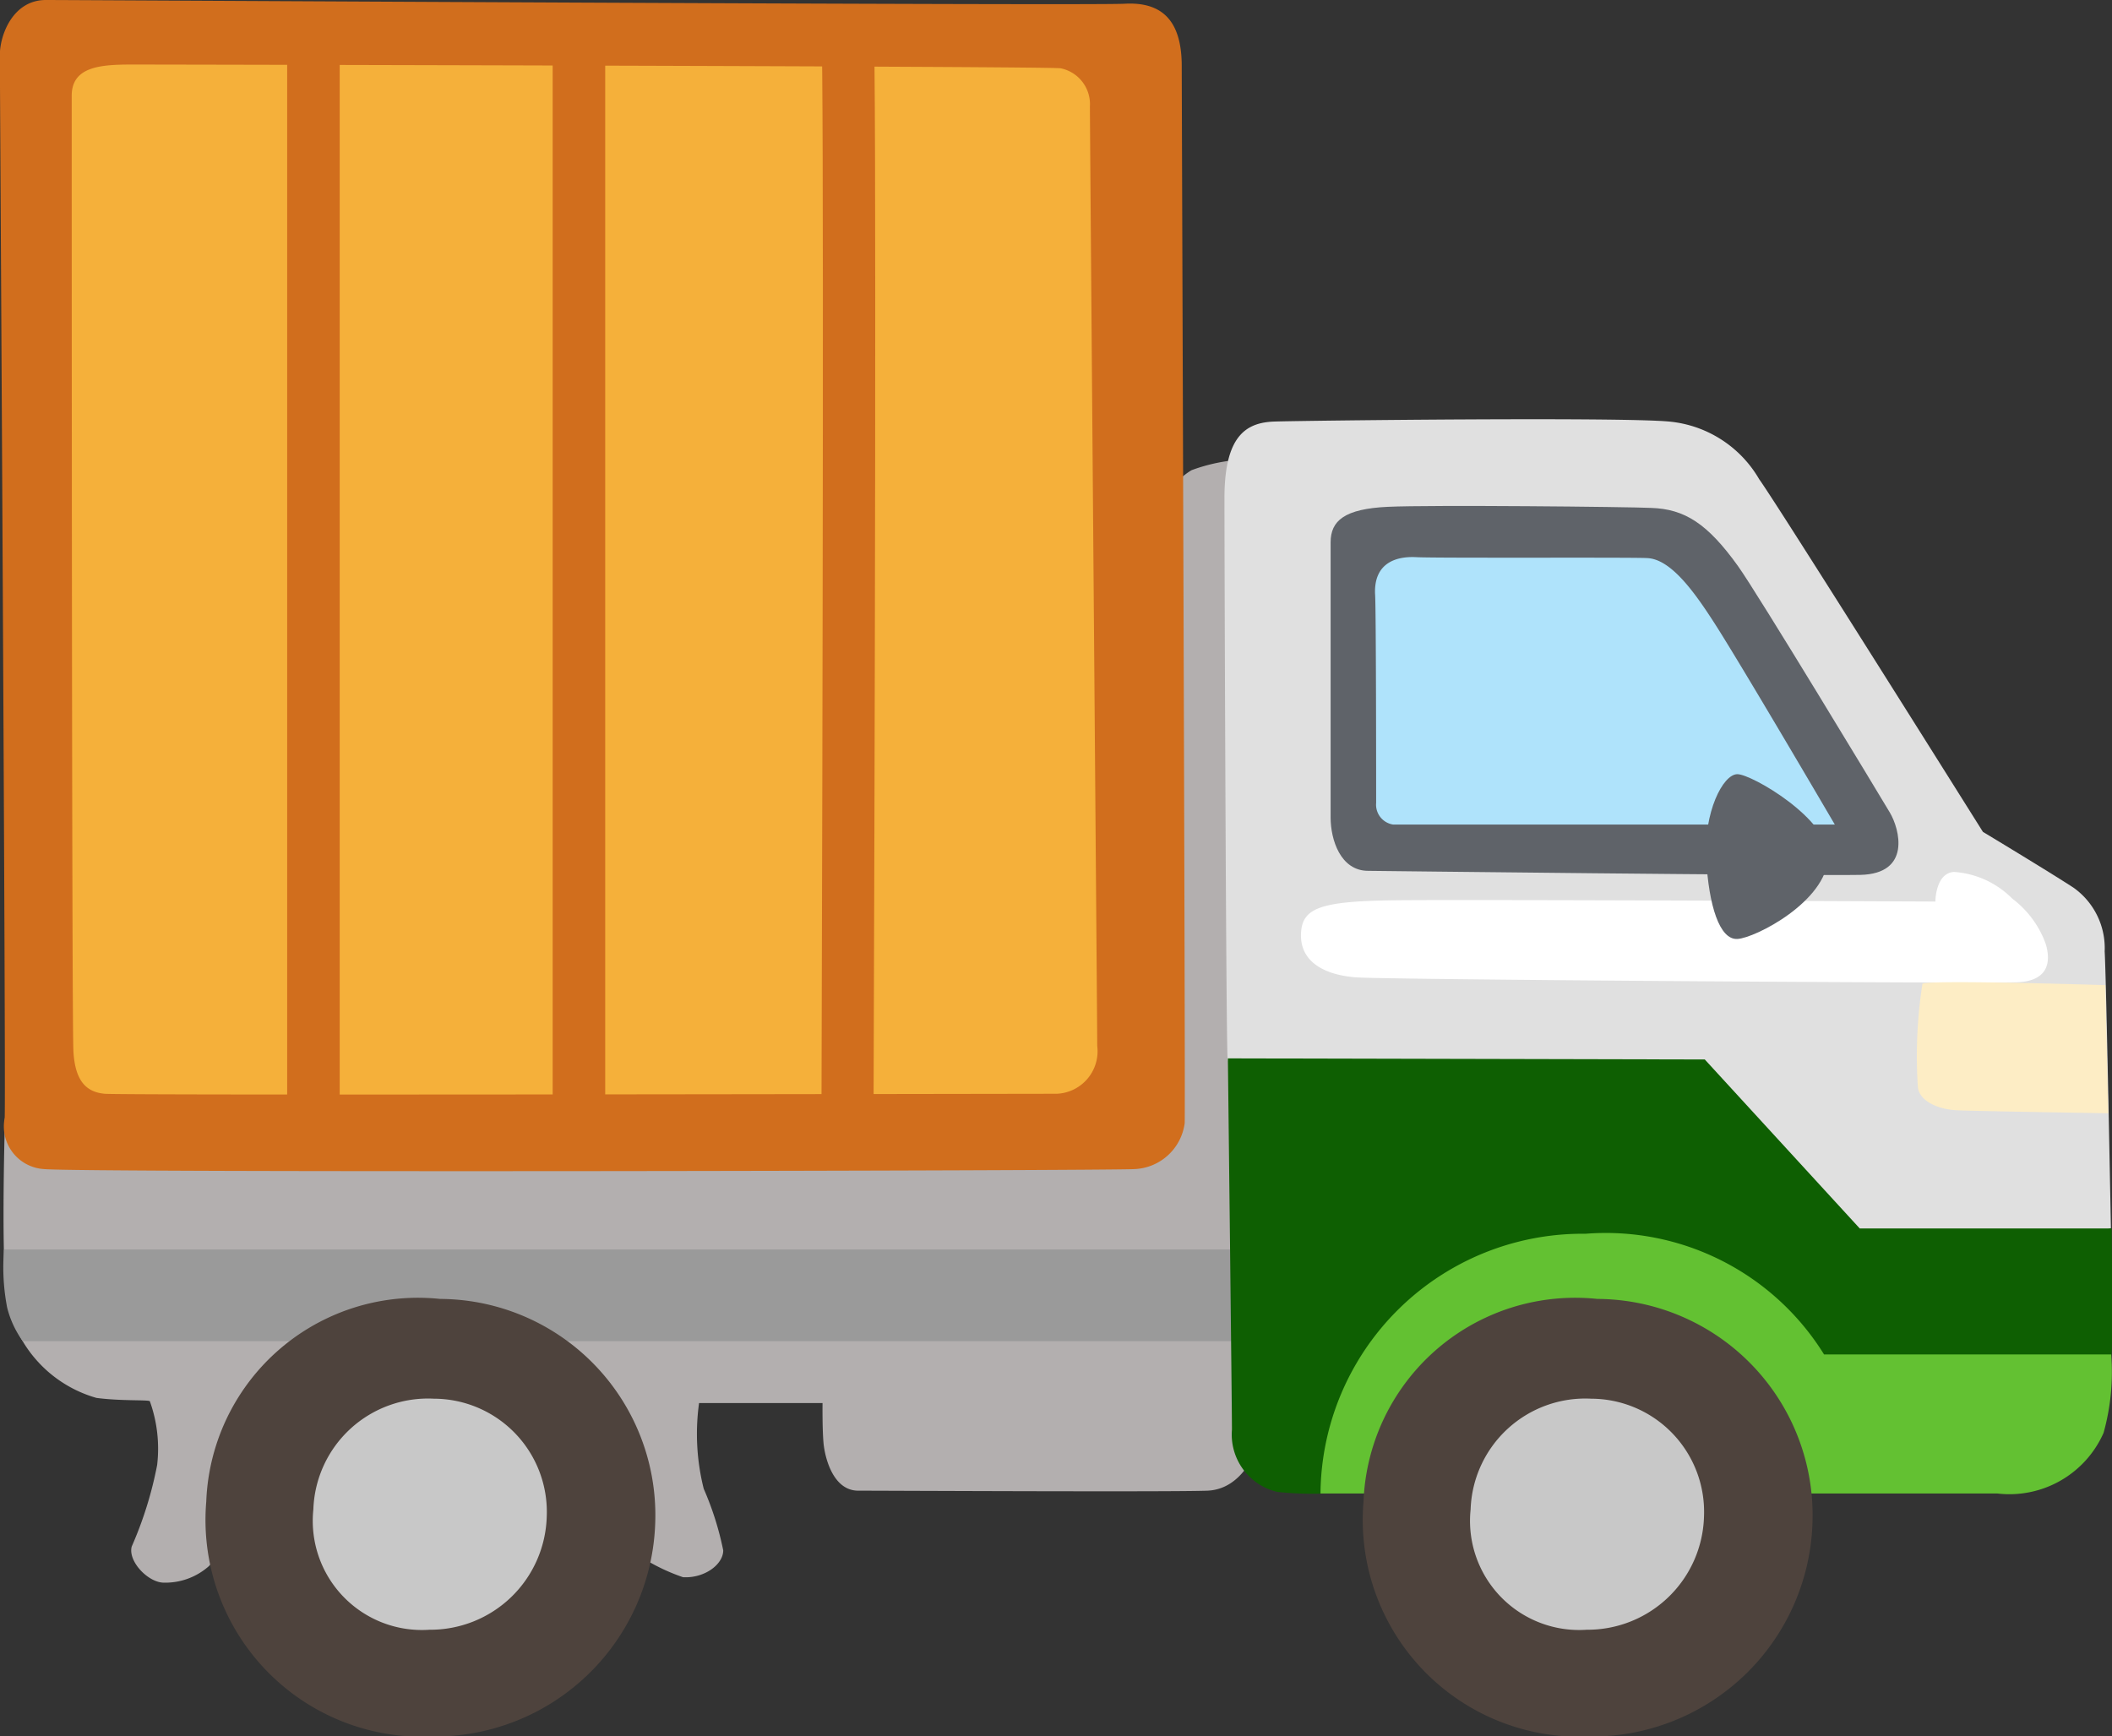 <svg id="delivery-truck-svgrepo-com" xmlns="http://www.w3.org/2000/svg" width="13.547" height="11.137" viewBox="0 0 13.547 11.137">
  <rect x="0" y="0" width="13.547" height="11.137" fill="#333333" stroke="none"/>
  <path id="Path_40404" data-name="Path 40404" d="M57.493,51.36a.442.442,0,0,1,.189-.232,1.126,1.126,0,0,1,.343-.069l.36,4.257-.292,2.1s-.085.249-.309.258-2.077,0-2.24,0-.215-.215-.223-.309-.006-.253-.006-.253l-.792,0a1.443,1.443,0,0,0,.03.55,1.941,1.941,0,0,1,.125.395c0,.09-.12.18-.258.172a1.242,1.242,0,0,1-.48-.3,17.141,17.141,0,0,0-2.337-.085,1.618,1.618,0,0,1-.224.314.421.421,0,0,1-.289.106c-.1,0-.232-.137-.206-.232a2.441,2.441,0,0,0,.163-.523A.9.9,0,0,0,51,57.1c-.011-.01-.182,0-.342-.021a.808.808,0,0,1-.578-.655c-.035-.274-.009-1.142-.009-1.142Z" transform="translate(-50.039 -48.112)" fill="#b3afaf"/>
  <path id="Path_40405" data-name="Path 40405" d="M60.126,96.11h-8.1a1.361,1.361,0,0,0,.02.373.631.631,0,0,0,.1.215h7.93Z" transform="translate(-52 -88.095)" fill="#9a9a9a"/>
  <path id="Path_40406" data-name="Path 40406" d="M6.993,53.718l1.715.531.857-.3s-.03-1.613-.04-1.776a.475.475,0,0,0-.2-.408c-.153-.1-.581-.358-.581-.358S7.422,49.3,7.309,49.145a.748.748,0,0,0-.578-.37c-.327-.03-2.347-.006-2.531,0s-.321.093-.321.492.01,3.437.02,3.59.776.714.776.714Z" transform="translate(3.975 -46.071)" fill="#e0e0e0"/>
  <path id="Path_40407" data-name="Path 40407" d="M4.442,88.011A2.1,2.1,0,0,1,4.165,88a.378.378,0,0,1-.292-.4c0-.16-.026-2.381-.026-2.381l3.059.007L7.9,86.31l1.616,0s.007.636,0,.805-.884.543-.884.543Z" transform="translate(4.029 -78.43)" fill="#0e5f02"/>
  <path id="Path_40408" data-name="Path 40408" d="M8.894,95.983H7.052a1.648,1.648,0,0,0-1.53-.774,1.681,1.681,0,0,0-1.7,1.666H8.163a.66.66,0,0,0,.682-.389A1.461,1.461,0,0,0,8.894,95.983Z" transform="translate(4.648 -87.295)" fill="#63c132"/>
  <path id="Path_40409" data-name="Path 40409" d="M11.532,74.757s0-.183.12-.19a.582.582,0,0,1,.373.171.63.63,0,0,1,.215.291c.038.127.007.241-.19.246-.241.008-4.062-.017-4.239-.032-.222-.019-.354-.114-.348-.279s.12-.209.595-.215S11.532,74.757,11.532,74.757Z" transform="translate(0.882 -68.974)" fill="#fff"/>
  <path id="Path_40410" data-name="Path 40410" d="M5.238,80.883s-1.148-.036-1.173-.008a3.028,3.028,0,0,0-.029.666c.012.082.12.139.253.145s.968.019.968.019Z" transform="translate(8.266 -74.564)" fill="#fdedc5"/>
  <path id="Path_40411" data-name="Path 40411" d="M16.238,56.047c-.178,0-.241-.2-.241-.342V53.94c0-.139.089-.215.367-.228s1.55,0,1.689.007c.215.007.361.1.557.373.127.177.911,1.475.974,1.581s.139.393-.19.4S16.238,56.047,16.238,56.047Z" transform="translate(-7.462 -50.461)" fill="#5f6369"/>
  <path id="Path_40412" data-name="Path 40412" d="M22.579,58.33H19.745a.129.129,0,0,1-.108-.139c0-.076,0-1.271-.007-1.342-.007-.2.139-.241.265-.234s1.407,0,1.482.006c.145.007.289.2.415.394C21.945,57.247,22.579,58.33,22.579,58.33Z" transform="translate(-10.81 -53.041)" fill="#afe3fb"/>
  <path id="Path_40413" data-name="Path 40413" d="M20.8,69.532c-.012.285-.468.519-.583.525s-.183-.215-.2-.513.107-.544.2-.544S20.808,69.291,20.8,69.532Z" transform="translate(-9.073 -64.034)" fill="#5f6369"/>
  <path id="Path_40414" data-name="Path 40414" d="M23.779,100.3a1.416,1.416,0,0,1-1.431,1.377,1.391,1.391,0,0,1-1.449-1.507,1.359,1.359,0,0,1,1.5-1.3A1.387,1.387,0,0,1,23.779,100.3Z" transform="translate(-12.153 -90.538)" fill="#4e433d"/>
  <path id="Path_40415" data-name="Path 40415" d="M28.587,105.374a.747.747,0,0,1-.752.727.7.7,0,0,1-.745-.772.736.736,0,0,1,.774-.71A.726.726,0,0,1,28.587,105.374Z" transform="translate(-17.657 -95.647)" fill="#c8c8c8"/>
  <path id="Path_40416" data-name="Path 40416" d="M89.779,100.3a1.416,1.416,0,0,1-1.431,1.377,1.391,1.391,0,0,1-1.449-1.507,1.359,1.359,0,0,1,1.5-1.3A1.387,1.387,0,0,1,89.779,100.3Z" transform="translate(-85.576 -90.538)" fill="#4e433d"/>
  <path id="Path_40417" data-name="Path 40417" d="M94.587,105.374a.747.747,0,0,1-.752.727.7.7,0,0,1-.745-.772.736.736,0,0,1,.774-.71A.726.726,0,0,1,94.587,105.374Z" transform="translate(-91.08 -95.647)" fill="#c8c8c8"/>
  <path id="Path_40418" data-name="Path 40418" d="M64.24,25.274c0-.295-.129-.413-.366-.4s-6.709-.024-6.92-.024-.295.224-.295.353.04,6.691.031,6.819a.274.274,0,0,0,.251.327c.224.024,6.862.011,7,0a.339.339,0,0,0,.318-.295C64.264,31.888,64.24,25.427,64.24,25.274Z" transform="translate(-56.66 -24.85)" fill="#d16e1d"/>
  <path id="Path_40419" data-name="Path 40419" d="M68.221,28.79c0,.153.047,5.884.047,6.026a.273.273,0,0,1-.26.307c-.189,0-5.989.011-6.107,0s-.189-.082-.2-.271-.011-5.942-.011-6.131.189-.2.389-.2,5.871.011,5.954.024A.235.235,0,0,1,68.221,28.79Z" transform="translate(-61.23 -28.107)" fill="#f5b03a"/>
  <path id="Path_40420" data-name="Path 40420" d="M74.692,33.4c.007-2.075.021-6.915,0-7.047l-.166.03-.168.02c.016.186.008,4.284,0,7Z" transform="translate(-69.089 -26.181)" fill="#d16e1d"/>
  <path id="Path_40421" data-name="Path 40421" d="M90.087,26.52H89.75v7.039h.337Z" transform="translate(-86.205 -26.332)" fill="#d16e1d"/>
  <path id="Path_40422" data-name="Path 40422" d="M105.227,26.57h-.337v7h.337Z" transform="translate(-103.048 -26.377)" fill="#d16e1d"/>
</svg>
